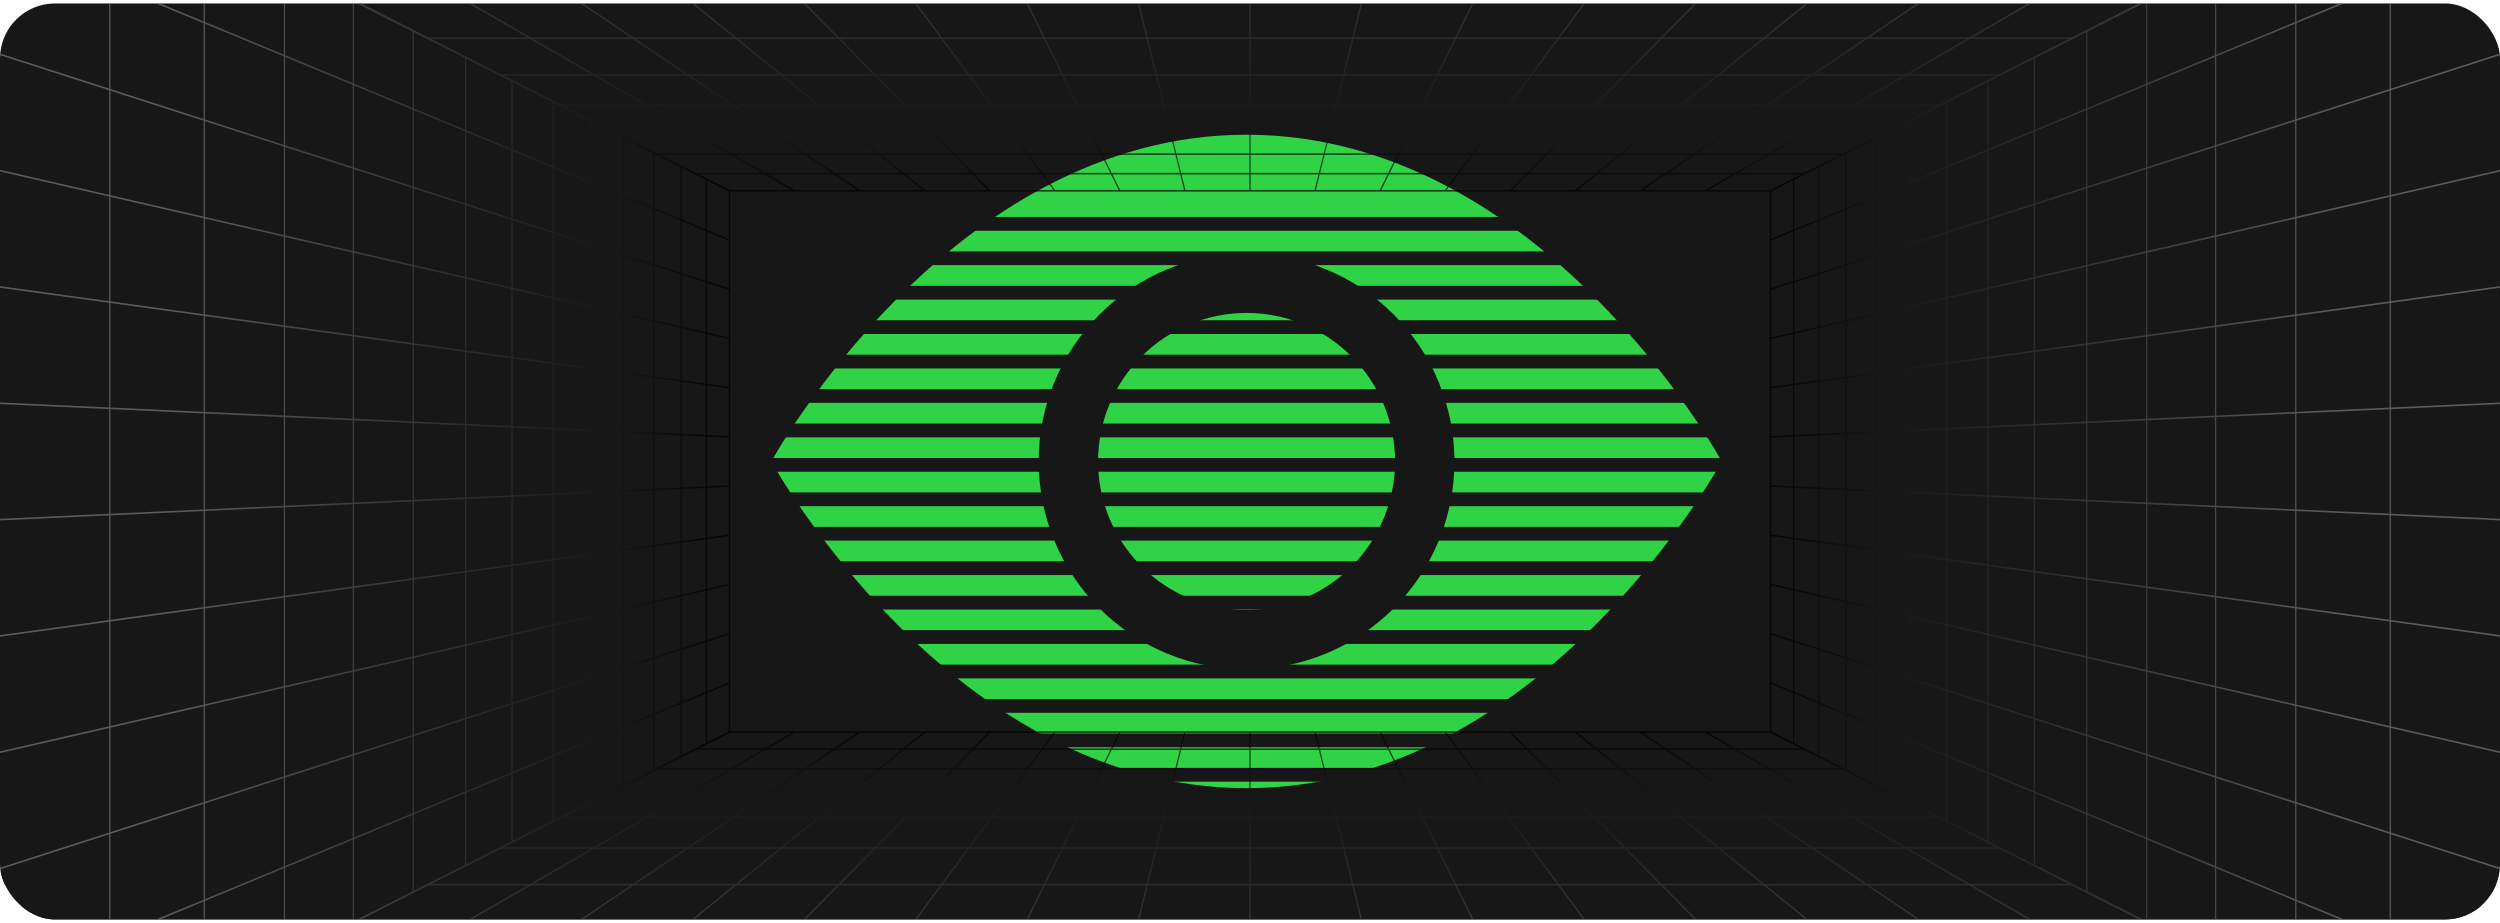 <svg width="363" height="134" viewBox="0 0 363 134" fill="none" xmlns="http://www.w3.org/2000/svg">
<g clip-path="url(#clip0_1989_14382)">
<rect y="0.5" width="363" height="133" rx="8" fill="#171717"/>
<path d="M202.562 67C202.562 72.719 200.291 78.203 196.247 82.247C192.203 86.291 186.719 88.562 181 88.562C175.281 88.562 169.797 86.291 165.753 82.247C161.709 78.203 159.438 72.719 159.438 67C159.438 61.281 161.709 55.797 165.753 51.753C169.797 47.709 175.281 45.438 181 45.438C186.719 45.438 192.203 47.709 196.247 51.753C200.291 55.797 202.562 61.281 202.562 67Z" fill="#2FD345"/>
<path d="M112 67C112 67 137.875 19.562 181 19.562C224.125 19.562 250 67 250 67C250 67 224.125 114.438 181 114.438C137.875 114.438 112 67 112 67ZM181 97.188C189.006 97.188 196.685 94.007 202.346 88.346C208.007 82.684 211.188 75.006 211.188 67C211.188 58.994 208.007 51.316 202.346 45.654C196.685 39.993 189.006 36.812 181 36.812C172.994 36.812 165.315 39.993 159.654 45.654C153.993 51.316 150.812 58.994 150.812 67C150.812 75.006 153.993 82.684 159.654 88.346C165.315 94.007 172.994 97.188 181 97.188Z" fill="#2FD345"/>
<rect y="31.5" width="362" height="2" fill="#171717"/>
<rect y="36.5" width="362" height="2" fill="#171717"/>
<rect y="41.5" width="362" height="2" fill="#171717"/>
<rect y="46.5" width="362" height="2" fill="#171717"/>
<rect y="51.5" width="362" height="2" fill="#171717"/>
<rect y="56.5" width="362" height="2" fill="#171717"/>
<rect y="61.5" width="362" height="2" fill="#171717"/>
<rect y="66.5" width="362" height="2" fill="#171717"/>
<rect y="71.5" width="362" height="2" fill="#171717"/>
<rect y="76.5" width="362" height="2" fill="#171717"/>
<rect y="81.5" width="362" height="2" fill="#171717"/>
<rect y="86.5" width="362" height="2" fill="#171717"/>
<rect y="91.5" width="362" height="2" fill="#171717"/>
<rect y="96.5" width="362" height="2" fill="#171717"/>
<rect y="101.5" width="362" height="2" fill="#171717"/>
<rect y="106.5" width="362" height="2" fill="#171717"/>
<rect y="111.5" width="362" height="2" fill="#171717"/>
<rect y="116.5" width="362" height="2" fill="#171717"/>
<rect y="121.5" width="362" height="2" fill="#171717"/>
<rect y="126.5" width="362" height="2" fill="#171717"/>
<rect y="131.5" width="362" height="2" fill="#171717"/>
<g opacity="0.7">
<mask id="mask0_1989_14382" style="mask-type:luminance" maskUnits="userSpaceOnUse" x="-17" y="-47" width="397" height="228">
<path d="M379.602 -46.105H-16.604V180.105H379.602V-46.105Z" fill="white"/>
</mask>
<g mask="url(#mask0_1989_14382)">
<g style="mix-blend-mode:screen">
<path d="M257.101 27.824L105.884 27.815L-50 -51H413L412.551 -50.773L257.101 27.824ZM105.934 27.588H257.066L412.033 -50.764H-49.033L105.934 27.588Z" fill="url(#paint0_linear_1989_14382)"/>
<path d="M262.008 25.098H100.992V25.334H262.008V25.098Z" fill="url(#paint1_linear_1989_14382)"/>
<path d="M267.62 22.262H95.383V22.497H267.62V22.262Z" fill="url(#paint2_linear_1989_14382)"/>
<path d="M274.071 19H88.932V19.236H274.071V19Z" fill="url(#paint3_linear_1989_14382)"/>
<path d="M281.565 15.21H81.434V15.445H281.565V15.21Z" fill="url(#paint4_linear_1989_14382)"/>
<path d="M290.383 10.752H72.617V10.988H290.383V10.752Z" fill="url(#paint5_linear_1989_14382)"/>
<path d="M300.904 5.432H62.096V5.668H300.904V5.432Z" fill="url(#paint6_linear_1989_14382)"/>
<path d="M247.672 27.814L247.598 27.598L383.602 -50.99L383.677 -50.774L247.672 27.814Z" fill="url(#paint7_linear_1989_14382)"/>
<path d="M238.229 27.811L238.145 27.602L354.719 -50.987L354.805 -50.779L238.229 27.811Z" fill="url(#paint8_linear_1989_14382)"/>
<path d="M228.789 27.806L228.691 27.607L325.837 -50.981L325.934 -50.782L228.789 27.806Z" fill="url(#paint9_linear_1989_14382)"/>
<path d="M219.349 27.798L219.234 27.613L296.951 -50.975L297.065 -50.79L219.349 27.798Z" fill="url(#paint10_linear_1989_14382)"/>
<path d="M209.91 27.787L209.777 27.625L268.065 -50.963L268.198 -50.801L209.91 27.787Z" fill="url(#paint11_linear_1989_14382)"/>
<path d="M200.474 27.768L200.318 27.643L239.177 -50.945L239.331 -50.82L200.474 27.768Z" fill="url(#paint12_linear_1989_14382)"/>
<path d="M191.034 27.742L190.859 27.67L210.29 -50.918L210.465 -50.846L191.034 27.742Z" fill="url(#paint13_linear_1989_14382)"/>
<path d="M181.592 -50.883H181.408V27.705H181.592V-50.883Z" fill="url(#paint14_linear_1989_14382)"/>
<path d="M171.965 27.742L152.535 -50.846L152.71 -50.918L172.14 27.67L171.965 27.742Z" fill="url(#paint15_linear_1989_14382)"/>
<path d="M162.526 27.768L123.668 -50.82L123.822 -50.945L162.681 27.643L162.526 27.768Z" fill="url(#paint16_linear_1989_14382)"/>
<path d="M153.091 27.787L94.803 -50.801L94.936 -50.963L153.223 27.625L153.091 27.787Z" fill="url(#paint17_linear_1989_14382)"/>
<path d="M143.652 27.798L65.936 -50.79L66.05 -50.975L143.767 27.613L143.652 27.798Z" fill="url(#paint18_linear_1989_14382)"/>
<path d="M134.212 27.806L37.066 -50.782L37.164 -50.981L134.309 27.607L134.212 27.806Z" fill="url(#paint19_linear_1989_14382)"/>
<path d="M124.771 27.811L8.195 -50.779L8.281 -50.987L124.856 27.602L124.771 27.811Z" fill="url(#paint20_linear_1989_14382)"/>
<path d="M115.327 27.814L-20.678 -50.774L-20.603 -50.99L115.401 27.598L115.327 27.814Z" fill="url(#paint21_linear_1989_14382)"/>
</g>
<g style="mix-blend-mode:screen">
<path d="M408.34 182.963L408.215 182.9L256.99 106.374V27.625L257.048 27.595L408.34 -48.963V182.963ZM257.174 106.214L408.157 182.617V-48.616L257.174 27.787V106.216V106.214Z" fill="url(#paint22_linear_1989_14382)"/>
<path d="M408.221 161.85L257.055 99.263L257.11 99.039L408.276 161.626L408.221 161.85Z" fill="url(#paint23_linear_1989_14382)"/>
<path d="M408.227 140.8L257.061 92.121L257.104 91.892L408.271 140.571L408.227 140.8Z" fill="url(#paint24_linear_1989_14382)"/>
<path d="M408.233 119.748L257.066 84.977L257.099 84.746L408.265 119.517L408.233 119.748Z" fill="url(#paint25_linear_1989_14382)"/>
<path d="M408.24 98.697L257.072 77.833L257.092 77.601L408.259 98.463L408.24 98.697Z" fill="url(#paint26_linear_1989_14382)"/>
<path d="M408.247 77.644L257.08 70.69L257.087 70.456L408.254 77.409L408.247 77.644Z" fill="url(#paint27_linear_1989_14382)"/>
<path d="M257.087 63.546L257.08 63.31L408.247 56.356L408.254 56.592L257.087 63.546Z" fill="url(#paint28_linear_1989_14382)"/>
<path d="M257.092 56.401L257.072 56.167L408.24 35.305L408.259 35.539L257.092 56.401Z" fill="url(#paint29_linear_1989_14382)"/>
<path d="M257.099 49.256L257.066 49.023L408.233 14.253L408.265 14.485L257.099 49.256Z" fill="url(#paint30_linear_1989_14382)"/>
<path d="M257.104 42.11L257.061 41.881L408.227 -6.798L408.271 -6.569L257.104 42.11Z" fill="url(#paint31_linear_1989_14382)"/>
<path d="M257.11 34.963L257.055 34.739L408.221 -27.848L408.276 -27.625L257.11 34.963Z" fill="url(#paint32_linear_1989_14382)"/>
<path d="M347.154 -17.827H346.971V151.827H347.154V-17.827Z" fill="url(#paint33_linear_1989_14382)"/>
<path d="M333.436 -10.883H333.252V144.885H333.436V-10.883Z" fill="url(#paint34_linear_1989_14382)"/>
<path d="M321.791 -4.993H321.607V138.992H321.791V-4.993Z" fill="url(#paint35_linear_1989_14382)"/>
<path d="M311.787 0.072H311.604V133.931H311.787V0.072Z" fill="url(#paint36_linear_1989_14382)"/>
<path d="M303.096 4.469H302.912V129.533H303.096V4.469Z" fill="url(#paint37_linear_1989_14382)"/>
<path d="M295.477 8.324H295.293V125.676H295.477V8.324Z" fill="url(#paint38_linear_1989_14382)"/>
<path d="M288.742 11.732H288.559V122.269H288.742V11.732Z" fill="url(#paint39_linear_1989_14382)"/>
<path d="M282.748 14.765H282.564V119.235H282.748V14.765Z" fill="url(#paint40_linear_1989_14382)"/>
<path d="M277.377 17.483H277.193V116.518H277.377V17.483Z" fill="url(#paint41_linear_1989_14382)"/>
<path d="M272.537 19.933H272.354V114.069H272.537V19.933Z" fill="url(#paint42_linear_1989_14382)"/>
<path d="M268.152 22.151H267.969V111.851H268.152V22.151Z" fill="url(#paint43_linear_1989_14382)"/>
<path d="M264.164 24.169H263.98V109.832H264.164V24.169Z" fill="url(#paint44_linear_1989_14382)"/>
<path d="M260.518 26.014H260.334V107.986H260.518V26.014Z" fill="url(#paint45_linear_1989_14382)"/>
</g>
<g style="mix-blend-mode:screen">
<path d="M413 185H-50L-49.551 184.773L105.899 106.176L257.116 106.185L413 185ZM-49.033 184.764H412.034L257.067 106.412H105.934L-49.033 184.764Z" fill="url(#paint46_linear_1989_14382)"/>
<path d="M262.008 108.666H100.992V108.902H262.008V108.666Z" fill="url(#paint47_linear_1989_14382)"/>
<path d="M267.62 111.503H95.383V111.739H267.62V111.503Z" fill="url(#paint48_linear_1989_14382)"/>
<path d="M274.071 114.766H88.932V115.001H274.071V114.766Z" fill="url(#paint49_linear_1989_14382)"/>
<path d="M281.565 118.555H81.434V118.79H281.565V118.555Z" fill="url(#paint50_linear_1989_14382)"/>
<path d="M290.383 123.013H72.617V123.248H290.383V123.013Z" fill="url(#paint51_linear_1989_14382)"/>
<path d="M300.903 128.332H62.096V128.568H300.903V128.332Z" fill="url(#paint52_linear_1989_14382)"/>
<path d="M-20.603 184.99L-20.678 184.776L115.327 106.188L115.401 106.402L-20.603 184.99Z" fill="url(#paint53_linear_1989_14382)"/>
<path d="M8.281 184.987L8.195 184.779L124.771 106.19L124.856 106.399L8.281 184.987Z" fill="url(#paint54_linear_1989_14382)"/>
<path d="M37.164 184.983L37.066 184.782L134.212 106.194L134.309 106.393L37.164 184.983Z" fill="url(#paint55_linear_1989_14382)"/>
<path d="M66.05 184.975L65.936 184.79L143.652 106.202L143.767 106.386L66.05 184.975Z" fill="url(#paint56_linear_1989_14382)"/>
<path d="M94.936 184.965L94.803 184.801L153.091 106.213L153.223 106.375L94.936 184.965Z" fill="url(#paint57_linear_1989_14382)"/>
<path d="M123.822 184.947L123.668 184.82L162.526 106.231L162.681 106.358L123.822 184.947Z" fill="url(#paint58_linear_1989_14382)"/>
<path d="M152.71 184.918L152.535 184.847L171.965 106.258L172.14 106.33L152.71 184.918Z" fill="url(#paint59_linear_1989_14382)"/>
<path d="M181.592 106.295H181.408V184.883H181.592V106.295Z" fill="url(#paint60_linear_1989_14382)"/>
<path d="M210.288 184.918L190.859 106.33L191.034 106.258L210.463 184.847L210.288 184.918Z" fill="url(#paint61_linear_1989_14382)"/>
<path d="M239.177 184.947L200.318 106.358L200.474 106.231L239.331 184.82L239.177 184.947Z" fill="url(#paint62_linear_1989_14382)"/>
<path d="M268.065 184.965L209.777 106.375L209.91 106.213L268.198 184.801L268.065 184.965Z" fill="url(#paint63_linear_1989_14382)"/>
<path d="M296.951 184.975L219.234 106.386L219.349 106.202L297.065 184.79L296.951 184.975Z" fill="url(#paint64_linear_1989_14382)"/>
<path d="M325.837 184.983L228.691 106.393L228.789 106.194L325.934 184.782L325.837 184.983Z" fill="url(#paint65_linear_1989_14382)"/>
<path d="M354.719 184.987L238.145 106.399L238.229 106.19L354.805 184.779L354.719 184.987Z" fill="url(#paint66_linear_1989_14382)"/>
<path d="M383.602 184.99L247.598 106.402L247.672 106.188L383.677 184.776L383.602 184.99Z" fill="url(#paint67_linear_1989_14382)"/>
</g>
<g style="mix-blend-mode:screen">
<path d="M-45.34 182.963V-48.963L-45.214 -48.899L106.01 27.625V106.374L105.952 106.404L-45.34 182.963ZM-45.158 -48.616V182.617L105.825 106.214V27.786L-45.158 -48.616Z" fill="url(#paint68_linear_1989_14382)"/>
<path d="M105.891 34.963L-45.275 -27.625L-45.22 -27.848L105.946 34.739L105.891 34.963Z" fill="url(#paint69_linear_1989_14382)"/>
<path d="M105.895 42.11L-45.272 -6.569L-45.228 -6.798L105.939 41.881L105.895 42.11Z" fill="url(#paint70_linear_1989_14382)"/>
<path d="M105.901 49.256L-45.266 14.484L-45.233 14.253L105.933 49.023L105.901 49.256Z" fill="url(#paint71_linear_1989_14382)"/>
<path d="M105.909 56.401L-45.258 35.539L-45.239 35.305L105.928 56.167L105.909 56.401Z" fill="url(#paint72_linear_1989_14382)"/>
<path d="M105.915 63.546L-45.252 56.592L-45.245 56.356L105.922 63.31L105.915 63.546Z" fill="url(#paint73_linear_1989_14382)"/>
<path d="M-45.245 77.644L-45.252 77.409L105.915 70.456L105.922 70.69L-45.245 77.644Z" fill="url(#paint74_linear_1989_14382)"/>
<path d="M-45.239 98.697L-45.258 98.463L105.909 77.601L105.928 77.833L-45.239 98.697Z" fill="url(#paint75_linear_1989_14382)"/>
<path d="M-45.233 119.748L-45.266 119.517L105.901 84.746L105.933 84.977L-45.233 119.748Z" fill="url(#paint76_linear_1989_14382)"/>
<path d="M-45.228 140.8L-45.272 140.571L105.895 91.892L105.939 92.121L-45.228 140.8Z" fill="url(#paint77_linear_1989_14382)"/>
<path d="M-45.22 161.85L-45.275 161.626L105.891 99.039L105.946 99.263L-45.22 161.85Z" fill="url(#paint78_linear_1989_14382)"/>
<path d="M16.029 -17.827H15.846V151.827H16.029V-17.827Z" fill="url(#paint79_linear_1989_14382)"/>
<path d="M29.75 -10.883H29.566V144.885H29.75V-10.883Z" fill="url(#paint80_linear_1989_14382)"/>
<path d="M41.392 -4.992H41.209V138.993H41.392V-4.992Z" fill="url(#paint81_linear_1989_14382)"/>
<path d="M51.398 0.072H51.215V133.931H51.398V0.072Z" fill="url(#paint82_linear_1989_14382)"/>
<path d="M60.09 4.469H59.906V129.533H60.09V4.469Z" fill="url(#paint83_linear_1989_14382)"/>
<path d="M67.707 8.324H67.523V125.676H67.707V8.324Z" fill="url(#paint84_linear_1989_14382)"/>
<path d="M74.441 11.732H74.258V122.269H74.441V11.732Z" fill="url(#paint85_linear_1989_14382)"/>
<path d="M80.437 14.765H80.254V119.235H80.437V14.765Z" fill="url(#paint86_linear_1989_14382)"/>
<path d="M85.808 17.483H85.625V116.518H85.808V17.483Z" fill="url(#paint87_linear_1989_14382)"/>
<path d="M90.648 19.933H90.465V114.069H90.648V19.933Z" fill="url(#paint88_linear_1989_14382)"/>
<path d="M95.031 22.151H94.848V111.851H95.031V22.151Z" fill="url(#paint89_linear_1989_14382)"/>
<path d="M99.019 24.169H98.836V109.832H99.019V24.169Z" fill="url(#paint90_linear_1989_14382)"/>
<path d="M102.666 26.014H102.482V107.986H102.666V26.014Z" fill="url(#paint91_linear_1989_14382)"/>
</g>
</g>
</g>
</g>
<defs>
<linearGradient id="paint0_linear_1989_14382" x1="181.499" y1="-50.731" x2="181.499" y2="28.095" gradientUnits="userSpaceOnUse">
<stop offset="0.34" stop-color="#787878"/>
<stop offset="1"/>
</linearGradient>
<linearGradient id="paint1_linear_1989_14382" x1="181.499" y1="-50.724" x2="181.499" y2="28.069" gradientUnits="userSpaceOnUse">
<stop offset="0.34" stop-color="#787878"/>
<stop offset="1"/>
</linearGradient>
<linearGradient id="paint2_linear_1989_14382" x1="181.5" y1="-50.73" x2="181.5" y2="28.069" gradientUnits="userSpaceOnUse">
<stop offset="0.34" stop-color="#787878"/>
<stop offset="1"/>
</linearGradient>
<linearGradient id="paint3_linear_1989_14382" x1="181.5" y1="-50.755" x2="181.5" y2="28.072" gradientUnits="userSpaceOnUse">
<stop offset="0.34" stop-color="#787878"/>
<stop offset="1"/>
</linearGradient>
<linearGradient id="paint4_linear_1989_14382" x1="181.5" y1="-50.726" x2="181.5" y2="28.068" gradientUnits="userSpaceOnUse">
<stop offset="0.34" stop-color="#787878"/>
<stop offset="1"/>
</linearGradient>
<linearGradient id="paint5_linear_1989_14382" x1="181.501" y1="-50.731" x2="181.501" y2="28.069" gradientUnits="userSpaceOnUse">
<stop offset="0.34" stop-color="#787878"/>
<stop offset="1"/>
</linearGradient>
<linearGradient id="paint6_linear_1989_14382" x1="181.501" y1="-50.726" x2="181.501" y2="28.067" gradientUnits="userSpaceOnUse">
<stop offset="0.34" stop-color="#787878"/>
<stop offset="1"/>
</linearGradient>
<linearGradient id="paint7_linear_1989_14382" x1="315.637" y1="-50.731" x2="315.637" y2="28.073" gradientUnits="userSpaceOnUse">
<stop offset="0.34" stop-color="#787878"/>
<stop offset="1"/>
</linearGradient>
<linearGradient id="paint8_linear_1989_14382" x1="296.475" y1="-50.731" x2="296.475" y2="28.066" gradientUnits="userSpaceOnUse">
<stop offset="0.34" stop-color="#787878"/>
<stop offset="1"/>
</linearGradient>
<linearGradient id="paint9_linear_1989_14382" x1="277.312" y1="-50.73" x2="277.312" y2="28.058" gradientUnits="userSpaceOnUse">
<stop offset="0.34" stop-color="#787878"/>
<stop offset="1"/>
</linearGradient>
<linearGradient id="paint10_linear_1989_14382" x1="258.15" y1="-50.731" x2="258.15" y2="28.044" gradientUnits="userSpaceOnUse">
<stop offset="0.34" stop-color="#787878"/>
<stop offset="1"/>
</linearGradient>
<linearGradient id="paint11_linear_1989_14382" x1="238.988" y1="-50.731" x2="238.988" y2="28.021" gradientUnits="userSpaceOnUse">
<stop offset="0.34" stop-color="#787878"/>
<stop offset="1"/>
</linearGradient>
<linearGradient id="paint12_linear_1989_14382" x1="219.825" y1="-50.731" x2="219.825" y2="28.069" gradientUnits="userSpaceOnUse">
<stop offset="0.34" stop-color="#787878"/>
<stop offset="1"/>
</linearGradient>
<linearGradient id="paint13_linear_1989_14382" x1="200.662" y1="-50.73" x2="200.662" y2="28.069" gradientUnits="userSpaceOnUse">
<stop offset="0.34" stop-color="#787878"/>
<stop offset="1"/>
</linearGradient>
<linearGradient id="paint14_linear_1989_14382" x1="-49.988" y1="-50.73" x2="-49.847" y2="28.069" gradientUnits="userSpaceOnUse">
<stop offset="0.34" stop-color="#787878"/>
<stop offset="1"/>
</linearGradient>
<linearGradient id="paint15_linear_1989_14382" x1="162.338" y1="-50.73" x2="162.338" y2="28.069" gradientUnits="userSpaceOnUse">
<stop offset="0.34" stop-color="#787878"/>
<stop offset="1"/>
</linearGradient>
<linearGradient id="paint16_linear_1989_14382" x1="143.174" y1="-50.731" x2="143.174" y2="28.069" gradientUnits="userSpaceOnUse">
<stop offset="0.34" stop-color="#787878"/>
<stop offset="1"/>
</linearGradient>
<linearGradient id="paint17_linear_1989_14382" x1="124.013" y1="-50.731" x2="124.013" y2="28.021" gradientUnits="userSpaceOnUse">
<stop offset="0.34" stop-color="#787878"/>
<stop offset="1"/>
</linearGradient>
<linearGradient id="paint18_linear_1989_14382" x1="104.851" y1="-50.731" x2="104.851" y2="28.044" gradientUnits="userSpaceOnUse">
<stop offset="0.34" stop-color="#787878"/>
<stop offset="1"/>
</linearGradient>
<linearGradient id="paint19_linear_1989_14382" x1="85.689" y1="-50.73" x2="85.689" y2="28.058" gradientUnits="userSpaceOnUse">
<stop offset="0.34" stop-color="#787878"/>
<stop offset="1"/>
</linearGradient>
<linearGradient id="paint20_linear_1989_14382" x1="66.525" y1="-50.731" x2="66.525" y2="28.066" gradientUnits="userSpaceOnUse">
<stop offset="0.34" stop-color="#787878"/>
<stop offset="1"/>
</linearGradient>
<linearGradient id="paint21_linear_1989_14382" x1="47.362" y1="-50.731" x2="47.362" y2="28.073" gradientUnits="userSpaceOnUse">
<stop offset="0.34" stop-color="#787878"/>
<stop offset="1"/>
</linearGradient>
<linearGradient id="paint22_linear_1989_14382" x1="381.873" y1="67.001" x2="259.156" y2="67.001" gradientUnits="userSpaceOnUse">
<stop offset="0.34" stop-color="#787878"/>
<stop offset="1"/>
</linearGradient>
<linearGradient id="paint23_linear_1989_14382" x1="381.873" y1="130.444" x2="259.156" y2="130.444" gradientUnits="userSpaceOnUse">
<stop offset="0.34" stop-color="#787878"/>
<stop offset="1"/>
</linearGradient>
<linearGradient id="paint24_linear_1989_14382" x1="381.873" y1="116.346" x2="259.156" y2="116.346" gradientUnits="userSpaceOnUse">
<stop offset="0.34" stop-color="#787878"/>
<stop offset="1"/>
</linearGradient>
<linearGradient id="paint25_linear_1989_14382" x1="381.873" y1="102.246" x2="259.156" y2="102.246" gradientUnits="userSpaceOnUse">
<stop offset="0.34" stop-color="#787878"/>
<stop offset="1"/>
</linearGradient>
<linearGradient id="paint26_linear_1989_14382" x1="381.873" y1="88.148" x2="259.156" y2="88.148" gradientUnits="userSpaceOnUse">
<stop offset="0.34" stop-color="#787878"/>
<stop offset="1"/>
</linearGradient>
<linearGradient id="paint27_linear_1989_14382" x1="381.874" y1="74.05" x2="259.157" y2="74.05" gradientUnits="userSpaceOnUse">
<stop offset="0.34" stop-color="#787878"/>
<stop offset="1"/>
</linearGradient>
<linearGradient id="paint28_linear_1989_14382" x1="381.874" y1="59.952" x2="259.157" y2="59.952" gradientUnits="userSpaceOnUse">
<stop offset="0.34" stop-color="#787878"/>
<stop offset="1"/>
</linearGradient>
<linearGradient id="paint29_linear_1989_14382" x1="381.873" y1="45.852" x2="259.156" y2="45.852" gradientUnits="userSpaceOnUse">
<stop offset="0.34" stop-color="#787878"/>
<stop offset="1"/>
</linearGradient>
<linearGradient id="paint30_linear_1989_14382" x1="381.873" y1="31.754" x2="259.156" y2="31.754" gradientUnits="userSpaceOnUse">
<stop offset="0.34" stop-color="#787878"/>
<stop offset="1"/>
</linearGradient>
<linearGradient id="paint31_linear_1989_14382" x1="381.873" y1="17.656" x2="259.156" y2="17.656" gradientUnits="userSpaceOnUse">
<stop offset="0.34" stop-color="#787878"/>
<stop offset="1"/>
</linearGradient>
<linearGradient id="paint32_linear_1989_14382" x1="381.873" y1="3.557" x2="259.156" y2="3.557" gradientUnits="userSpaceOnUse">
<stop offset="0.34" stop-color="#787878"/>
<stop offset="1"/>
</linearGradient>
<linearGradient id="paint33_linear_1989_14382" x1="381.876" y1="67.001" x2="259.149" y2="67.001" gradientUnits="userSpaceOnUse">
<stop offset="0.34" stop-color="#787878"/>
<stop offset="1"/>
</linearGradient>
<linearGradient id="paint34_linear_1989_14382" x1="381.879" y1="67.001" x2="259.15" y2="67.001" gradientUnits="userSpaceOnUse">
<stop offset="0.34" stop-color="#787878"/>
<stop offset="1"/>
</linearGradient>
<linearGradient id="paint35_linear_1989_14382" x1="381.878" y1="67.001" x2="259.151" y2="67.001" gradientUnits="userSpaceOnUse">
<stop offset="0.34" stop-color="#787878"/>
<stop offset="1"/>
</linearGradient>
<linearGradient id="paint36_linear_1989_14382" x1="381.879" y1="67.001" x2="259.152" y2="67.001" gradientUnits="userSpaceOnUse">
<stop offset="0.34" stop-color="#787878"/>
<stop offset="1"/>
</linearGradient>
<linearGradient id="paint37_linear_1989_14382" x1="381.872" y1="67.001" x2="259.158" y2="67.001" gradientUnits="userSpaceOnUse">
<stop offset="0.34" stop-color="#787878"/>
<stop offset="1"/>
</linearGradient>
<linearGradient id="paint38_linear_1989_14382" x1="381.888" y1="67.001" x2="259.15" y2="67.001" gradientUnits="userSpaceOnUse">
<stop offset="0.34" stop-color="#787878"/>
<stop offset="1"/>
</linearGradient>
<linearGradient id="paint39_linear_1989_14382" x1="381.888" y1="67.001" x2="259.151" y2="67.001" gradientUnits="userSpaceOnUse">
<stop offset="0.34" stop-color="#787878"/>
<stop offset="1"/>
</linearGradient>
<linearGradient id="paint40_linear_1989_14382" x1="381.891" y1="67.001" x2="259.153" y2="67.001" gradientUnits="userSpaceOnUse">
<stop offset="0.34" stop-color="#787878"/>
<stop offset="1"/>
</linearGradient>
<linearGradient id="paint41_linear_1989_14382" x1="381.883" y1="67.001" x2="259.155" y2="67.001" gradientUnits="userSpaceOnUse">
<stop offset="0.34" stop-color="#787878"/>
<stop offset="1"/>
</linearGradient>
<linearGradient id="paint42_linear_1989_14382" x1="381.884" y1="67.001" x2="259.155" y2="67.001" gradientUnits="userSpaceOnUse">
<stop offset="0.34" stop-color="#787878"/>
<stop offset="1"/>
</linearGradient>
<linearGradient id="paint43_linear_1989_14382" x1="381.818" y1="67.001" x2="259.16" y2="67.001" gradientUnits="userSpaceOnUse">
<stop offset="0.34" stop-color="#787878"/>
<stop offset="1"/>
</linearGradient>
<linearGradient id="paint44_linear_1989_14382" x1="381.87" y1="67.001" x2="259.155" y2="67.001" gradientUnits="userSpaceOnUse">
<stop offset="0.34" stop-color="#787878"/>
<stop offset="1"/>
</linearGradient>
<linearGradient id="paint45_linear_1989_14382" x1="381.892" y1="67.001" x2="259.155" y2="67.001" gradientUnits="userSpaceOnUse">
<stop offset="0.34" stop-color="#787878"/>
<stop offset="1"/>
</linearGradient>
<linearGradient id="paint46_linear_1989_14382" x1="-50" y1="179.669" x2="-49.859" y2="106.568" gradientUnits="userSpaceOnUse">
<stop offset="0.34" stop-color="#787878"/>
<stop offset="1"/>
</linearGradient>
<linearGradient id="paint47_linear_1989_14382" x1="181.499" y1="179.671" x2="181.499" y2="106.568" gradientUnits="userSpaceOnUse">
<stop offset="0.34" stop-color="#787878"/>
<stop offset="1"/>
</linearGradient>
<linearGradient id="paint48_linear_1989_14382" x1="181.5" y1="179.671" x2="181.5" y2="106.568" gradientUnits="userSpaceOnUse">
<stop offset="0.34" stop-color="#787878"/>
<stop offset="1"/>
</linearGradient>
<linearGradient id="paint49_linear_1989_14382" x1="181.5" y1="179.671" x2="181.5" y2="106.568" gradientUnits="userSpaceOnUse">
<stop offset="0.34" stop-color="#787878"/>
<stop offset="1"/>
</linearGradient>
<linearGradient id="paint50_linear_1989_14382" x1="181.5" y1="179.671" x2="181.5" y2="106.568" gradientUnits="userSpaceOnUse">
<stop offset="0.34" stop-color="#787878"/>
<stop offset="1"/>
</linearGradient>
<linearGradient id="paint51_linear_1989_14382" x1="181.501" y1="179.664" x2="181.501" y2="106.571" gradientUnits="userSpaceOnUse">
<stop offset="0.34" stop-color="#787878"/>
<stop offset="1"/>
</linearGradient>
<linearGradient id="paint52_linear_1989_14382" x1="181.499" y1="179.67" x2="181.499" y2="106.568" gradientUnits="userSpaceOnUse">
<stop offset="0.34" stop-color="#787878"/>
<stop offset="1"/>
</linearGradient>
<linearGradient id="paint53_linear_1989_14382" x1="47.362" y1="179.669" x2="47.362" y2="106.568" gradientUnits="userSpaceOnUse">
<stop offset="0.34" stop-color="#787878"/>
<stop offset="1"/>
</linearGradient>
<linearGradient id="paint54_linear_1989_14382" x1="66.525" y1="179.669" x2="66.525" y2="106.57" gradientUnits="userSpaceOnUse">
<stop offset="0.34" stop-color="#787878"/>
<stop offset="1"/>
</linearGradient>
<linearGradient id="paint55_linear_1989_14382" x1="85.689" y1="179.669" x2="85.689" y2="106.568" gradientUnits="userSpaceOnUse">
<stop offset="0.34" stop-color="#787878"/>
<stop offset="1"/>
</linearGradient>
<linearGradient id="paint56_linear_1989_14382" x1="104.851" y1="179.669" x2="104.851" y2="106.568" gradientUnits="userSpaceOnUse">
<stop offset="0.34" stop-color="#787878"/>
<stop offset="1"/>
</linearGradient>
<linearGradient id="paint57_linear_1989_14382" x1="124.013" y1="179.669" x2="124.013" y2="106.57" gradientUnits="userSpaceOnUse">
<stop offset="0.34" stop-color="#787878"/>
<stop offset="1"/>
</linearGradient>
<linearGradient id="paint58_linear_1989_14382" x1="143.174" y1="179.669" x2="143.174" y2="106.569" gradientUnits="userSpaceOnUse">
<stop offset="0.34" stop-color="#787878"/>
<stop offset="1"/>
</linearGradient>
<linearGradient id="paint59_linear_1989_14382" x1="162.338" y1="179.669" x2="162.338" y2="106.568" gradientUnits="userSpaceOnUse">
<stop offset="0.34" stop-color="#787878"/>
<stop offset="1"/>
</linearGradient>
<linearGradient id="paint60_linear_1989_14382" x1="-49.988" y1="179.669" x2="-49.847" y2="106.569" gradientUnits="userSpaceOnUse">
<stop offset="0.34" stop-color="#787878"/>
<stop offset="1"/>
</linearGradient>
<linearGradient id="paint61_linear_1989_14382" x1="200.662" y1="179.669" x2="200.662" y2="106.568" gradientUnits="userSpaceOnUse">
<stop offset="0.34" stop-color="#787878"/>
<stop offset="1"/>
</linearGradient>
<linearGradient id="paint62_linear_1989_14382" x1="219.825" y1="179.669" x2="219.825" y2="106.569" gradientUnits="userSpaceOnUse">
<stop offset="0.34" stop-color="#787878"/>
<stop offset="1"/>
</linearGradient>
<linearGradient id="paint63_linear_1989_14382" x1="238.988" y1="179.669" x2="238.988" y2="106.57" gradientUnits="userSpaceOnUse">
<stop offset="0.34" stop-color="#787878"/>
<stop offset="1"/>
</linearGradient>
<linearGradient id="paint64_linear_1989_14382" x1="258.15" y1="179.669" x2="258.15" y2="106.568" gradientUnits="userSpaceOnUse">
<stop offset="0.34" stop-color="#787878"/>
<stop offset="1"/>
</linearGradient>
<linearGradient id="paint65_linear_1989_14382" x1="277.312" y1="179.669" x2="277.312" y2="106.568" gradientUnits="userSpaceOnUse">
<stop offset="0.34" stop-color="#787878"/>
<stop offset="1"/>
</linearGradient>
<linearGradient id="paint66_linear_1989_14382" x1="296.475" y1="179.669" x2="296.475" y2="106.57" gradientUnits="userSpaceOnUse">
<stop offset="0.34" stop-color="#787878"/>
<stop offset="1"/>
</linearGradient>
<linearGradient id="paint67_linear_1989_14382" x1="315.637" y1="179.669" x2="315.637" y2="106.568" gradientUnits="userSpaceOnUse">
<stop offset="0.34" stop-color="#787878"/>
<stop offset="1"/>
</linearGradient>
<linearGradient id="paint68_linear_1989_14382" x1="-16.427" y1="67.001" x2="103.354" y2="67.001" gradientUnits="userSpaceOnUse">
<stop offset="0.34" stop-color="#787878"/>
<stop offset="1"/>
</linearGradient>
<linearGradient id="paint69_linear_1989_14382" x1="-16.427" y1="3.557" x2="103.355" y2="3.557" gradientUnits="userSpaceOnUse">
<stop offset="0.34" stop-color="#787878"/>
<stop offset="1"/>
</linearGradient>
<linearGradient id="paint70_linear_1989_14382" x1="-16.428" y1="17.656" x2="103.354" y2="17.656" gradientUnits="userSpaceOnUse">
<stop offset="0.34" stop-color="#787878"/>
<stop offset="1"/>
</linearGradient>
<linearGradient id="paint71_linear_1989_14382" x1="-16.428" y1="31.754" x2="103.354" y2="31.754" gradientUnits="userSpaceOnUse">
<stop offset="0.34" stop-color="#787878"/>
<stop offset="1"/>
</linearGradient>
<linearGradient id="paint72_linear_1989_14382" x1="-16.427" y1="45.852" x2="103.355" y2="45.852" gradientUnits="userSpaceOnUse">
<stop offset="0.34" stop-color="#787878"/>
<stop offset="1"/>
</linearGradient>
<linearGradient id="paint73_linear_1989_14382" x1="-16.427" y1="59.952" x2="103.355" y2="59.952" gradientUnits="userSpaceOnUse">
<stop offset="0.34" stop-color="#787878"/>
<stop offset="1"/>
</linearGradient>
<linearGradient id="paint74_linear_1989_14382" x1="-16.427" y1="74.05" x2="103.355" y2="74.05" gradientUnits="userSpaceOnUse">
<stop offset="0.34" stop-color="#787878"/>
<stop offset="1"/>
</linearGradient>
<linearGradient id="paint75_linear_1989_14382" x1="-16.427" y1="88.148" x2="103.355" y2="88.148" gradientUnits="userSpaceOnUse">
<stop offset="0.34" stop-color="#787878"/>
<stop offset="1"/>
</linearGradient>
<linearGradient id="paint76_linear_1989_14382" x1="-16.428" y1="102.246" x2="103.354" y2="102.246" gradientUnits="userSpaceOnUse">
<stop offset="0.34" stop-color="#787878"/>
<stop offset="1"/>
</linearGradient>
<linearGradient id="paint77_linear_1989_14382" x1="-16.428" y1="116.346" x2="103.354" y2="116.346" gradientUnits="userSpaceOnUse">
<stop offset="0.34" stop-color="#787878"/>
<stop offset="1"/>
</linearGradient>
<linearGradient id="paint78_linear_1989_14382" x1="-16.427" y1="130.444" x2="103.355" y2="130.444" gradientUnits="userSpaceOnUse">
<stop offset="0.34" stop-color="#787878"/>
<stop offset="1"/>
</linearGradient>
<linearGradient id="paint79_linear_1989_14382" x1="-16.433" y1="67.001" x2="103.365" y2="67.001" gradientUnits="userSpaceOnUse">
<stop offset="0.34" stop-color="#787878"/>
<stop offset="1"/>
</linearGradient>
<linearGradient id="paint80_linear_1989_14382" x1="-16.434" y1="67.001" x2="103.366" y2="67.001" gradientUnits="userSpaceOnUse">
<stop offset="0.34" stop-color="#787878"/>
<stop offset="1"/>
</linearGradient>
<linearGradient id="paint81_linear_1989_14382" x1="-16.434" y1="67.001" x2="103.36" y2="67.001" gradientUnits="userSpaceOnUse">
<stop offset="0.34" stop-color="#787878"/>
<stop offset="1"/>
</linearGradient>
<linearGradient id="paint82_linear_1989_14382" x1="-16.403" y1="67.001" x2="103.336" y2="67.001" gradientUnits="userSpaceOnUse">
<stop offset="0.34" stop-color="#787878"/>
<stop offset="1"/>
</linearGradient>
<linearGradient id="paint83_linear_1989_14382" x1="-16.429" y1="67.001" x2="103.356" y2="67.001" gradientUnits="userSpaceOnUse">
<stop offset="0.34" stop-color="#787878"/>
<stop offset="1"/>
</linearGradient>
<linearGradient id="paint84_linear_1989_14382" x1="-16.431" y1="67.001" x2="103.355" y2="67.001" gradientUnits="userSpaceOnUse">
<stop offset="0.34" stop-color="#787878"/>
<stop offset="1"/>
</linearGradient>
<linearGradient id="paint85_linear_1989_14382" x1="-16.433" y1="67.001" x2="103.355" y2="67.001" gradientUnits="userSpaceOnUse">
<stop offset="0.34" stop-color="#787878"/>
<stop offset="1"/>
</linearGradient>
<linearGradient id="paint86_linear_1989_14382" x1="-16.43" y1="67.001" x2="103.356" y2="67.001" gradientUnits="userSpaceOnUse">
<stop offset="0.34" stop-color="#787878"/>
<stop offset="1"/>
</linearGradient>
<linearGradient id="paint87_linear_1989_14382" x1="-16.43" y1="67.001" x2="103.355" y2="67.001" gradientUnits="userSpaceOnUse">
<stop offset="0.34" stop-color="#787878"/>
<stop offset="1"/>
</linearGradient>
<linearGradient id="paint88_linear_1989_14382" x1="-16.438" y1="67.001" x2="103.357" y2="67.001" gradientUnits="userSpaceOnUse">
<stop offset="0.34" stop-color="#787878"/>
<stop offset="1"/>
</linearGradient>
<linearGradient id="paint89_linear_1989_14382" x1="-16.436" y1="67.001" x2="103.355" y2="67.001" gradientUnits="userSpaceOnUse">
<stop offset="0.34" stop-color="#787878"/>
<stop offset="1"/>
</linearGradient>
<linearGradient id="paint90_linear_1989_14382" x1="-16.383" y1="67.001" x2="103.352" y2="67.001" gradientUnits="userSpaceOnUse">
<stop offset="0.34" stop-color="#787878"/>
<stop offset="1"/>
</linearGradient>
<linearGradient id="paint91_linear_1989_14382" x1="-16.437" y1="67.001" x2="103.355" y2="67.001" gradientUnits="userSpaceOnUse">
<stop offset="0.34" stop-color="#787878"/>
<stop offset="1"/>
</linearGradient>
<clipPath id="clip0_1989_14382">
<rect y="0.5" width="363" height="133" rx="8" fill="white"/>
</clipPath>
</defs>
</svg>
